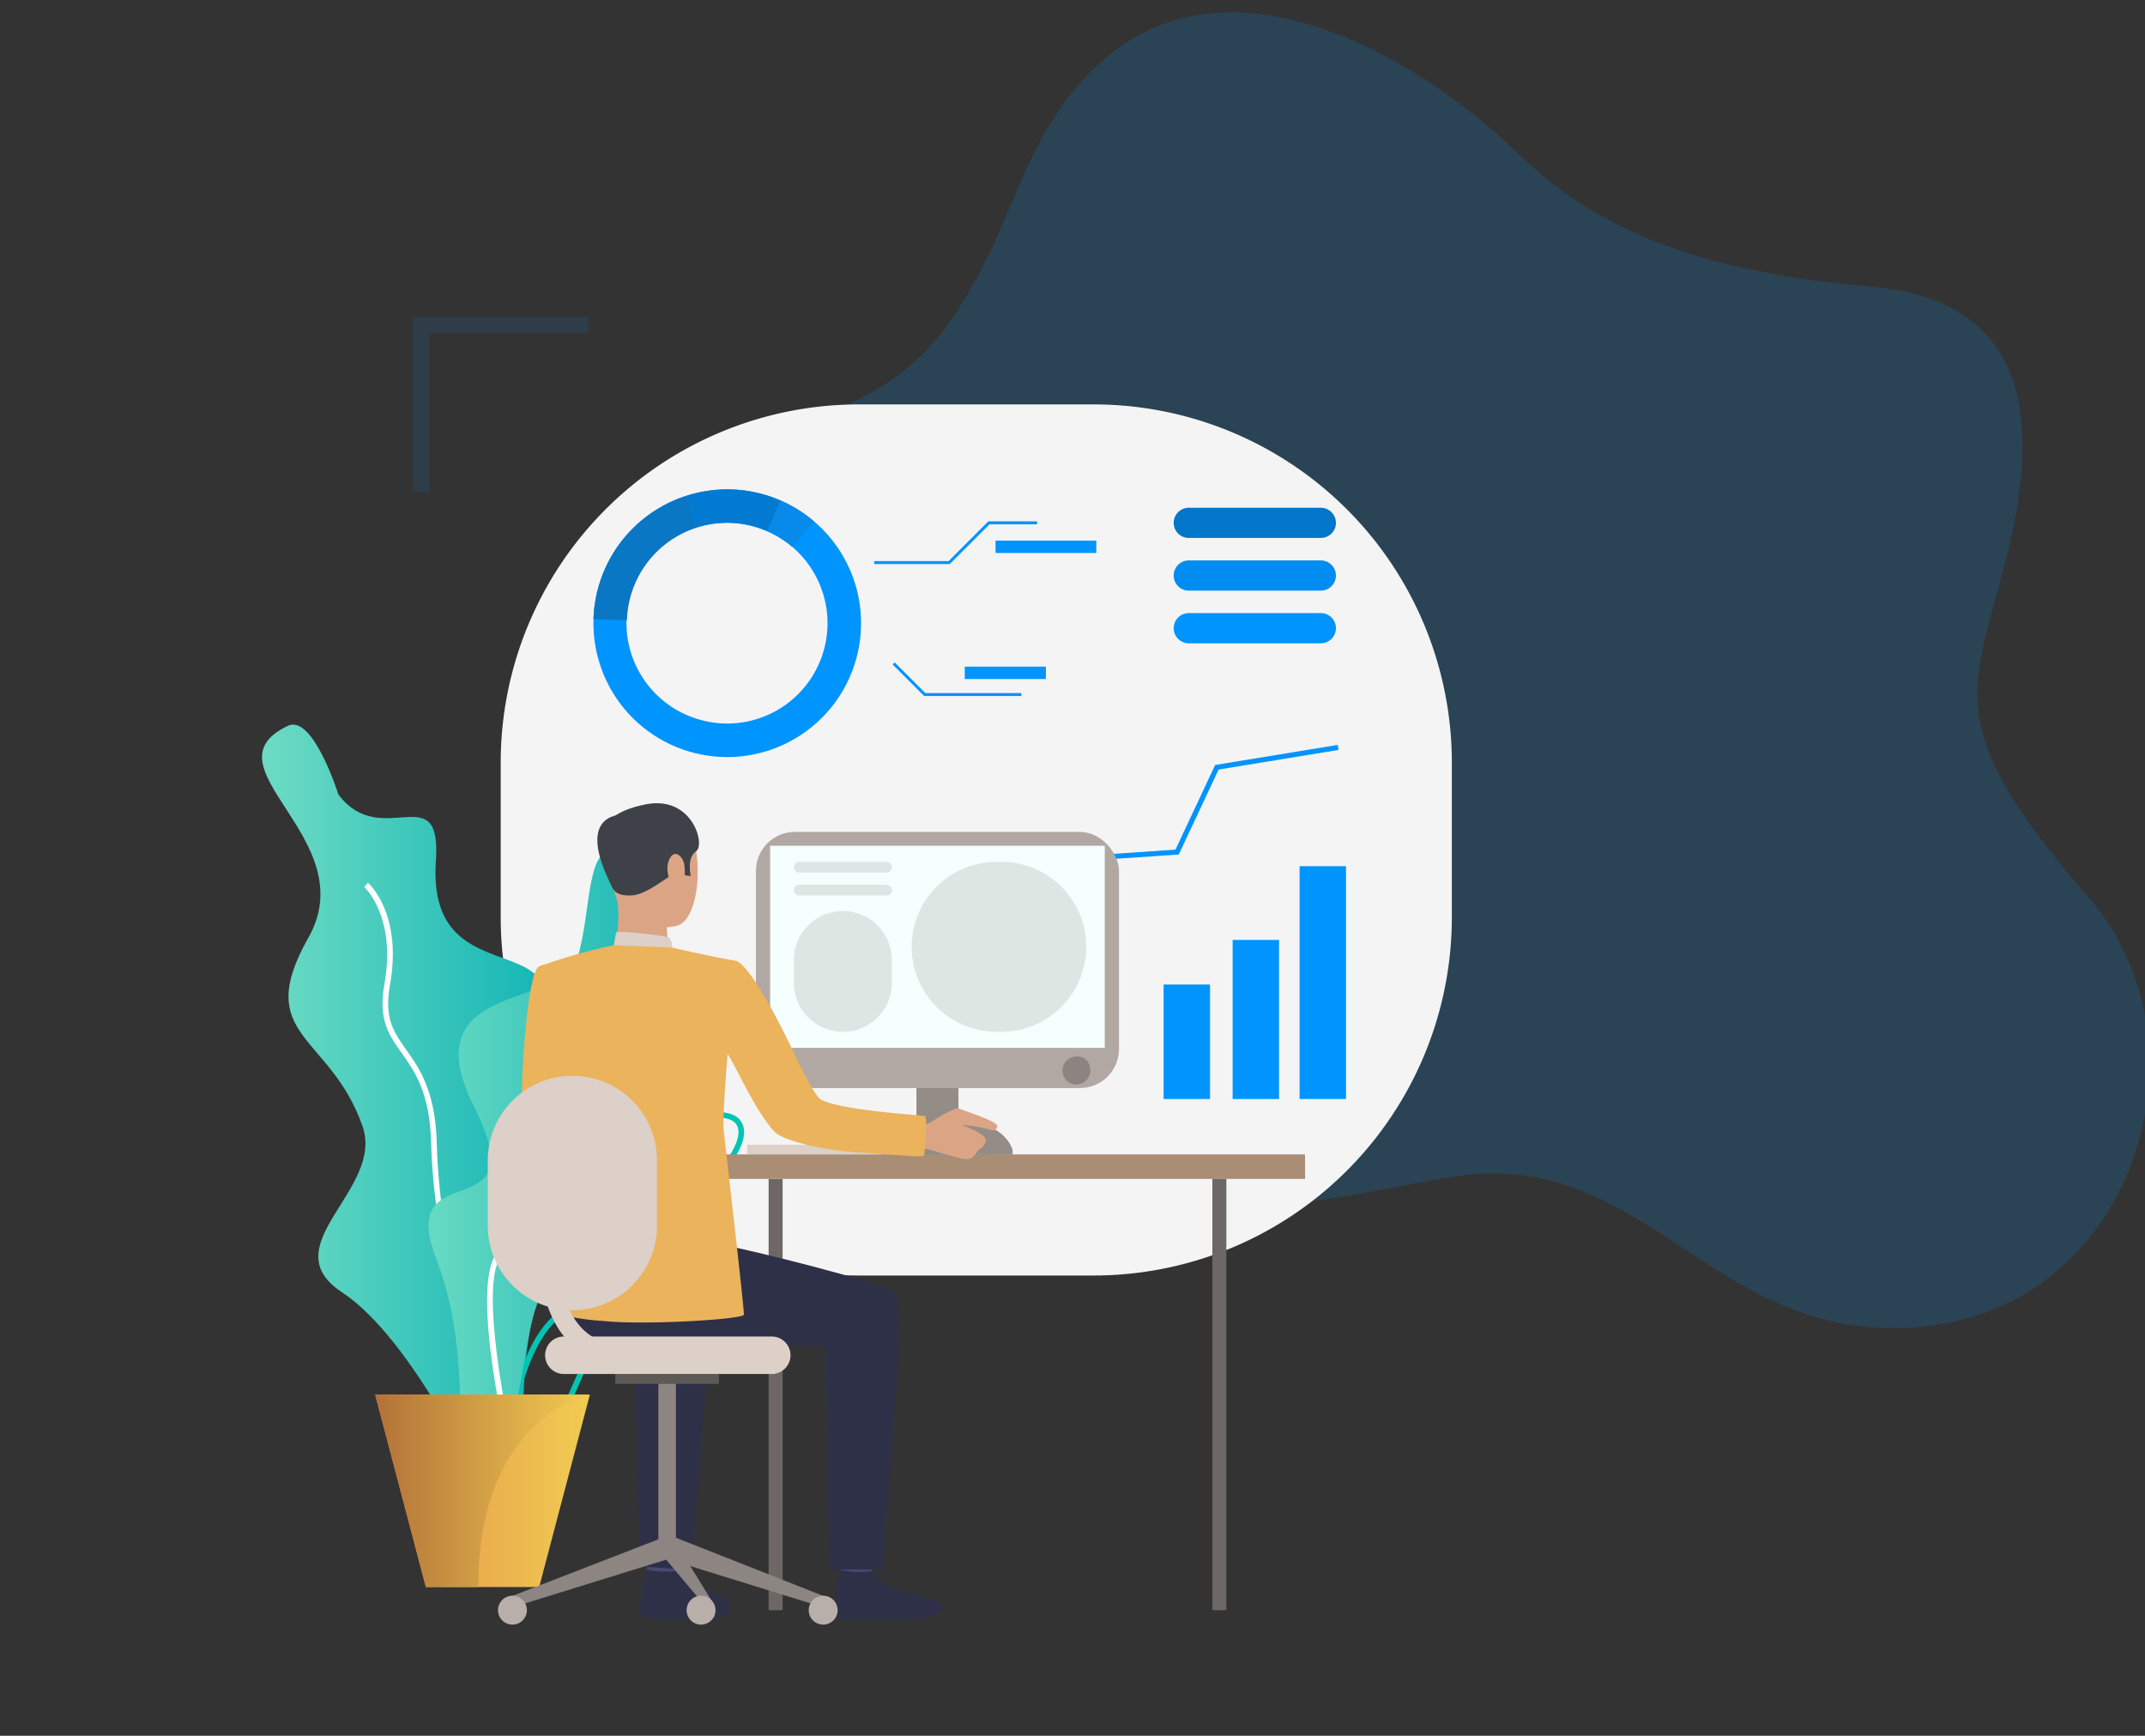 <svg xmlns="http://www.w3.org/2000/svg" xmlns:xlink="http://www.w3.org/1999/xlink" width="220" height="178" viewBox="0 0 220 178">
  <rect x="0" y="0" width="220" height="178" fill="#333333" stroke="none"/>
  <defs>
    <clipPath id="clip-path">
      <rect id="Rectangle_2326" data-name="Rectangle 2326" width="196" height="152" transform="translate(-0.222 -0.374)" fill="#fff"/>
    </clipPath>
    <linearGradient id="linear-gradient" x1="1.491" y1="0.5" x2="-0.431" y2="0.5" gradientUnits="objectBoundingBox">
      <stop offset="0" stop-color="#eebe63"/>
      <stop offset="1" stop-color="#dc3b57"/>
    </linearGradient>
    <linearGradient id="linear-gradient-2" x1="1.38" y1="0.5" x2="-0.399" y2="0.5" xlink:href="#linear-gradient"/>
    <linearGradient id="linear-gradient-3" x1="2.127" y1="0.5" x2="-0.615" y2="0.5" xlink:href="#linear-gradient"/>
    <linearGradient id="linear-gradient-4" y1="0.5" x2="1" y2="0.5" gradientUnits="objectBoundingBox">
      <stop offset="0" stop-color="#81e4c6"/>
      <stop offset="1" stop-color="#00adb3"/>
    </linearGradient>
    <linearGradient id="linear-gradient-5" y1="0.5" x2="1" y2="0.5" gradientUnits="objectBoundingBox">
      <stop offset="0" stop-color="#74dfc4"/>
      <stop offset="1" stop-color="#0db2b5"/>
    </linearGradient>
    <linearGradient id="linear-gradient-6" y1="0.5" x2="1" y2="0.5" gradientUnits="objectBoundingBox">
      <stop offset="0" stop-color="#e59148"/>
      <stop offset="1" stop-color="#f1cc52"/>
    </linearGradient>
    <linearGradient id="linear-gradient-7" y1="0.5" x2="1" y2="0.5" gradientUnits="objectBoundingBox">
      <stop offset="0" stop-color="#b37239"/>
      <stop offset="1" stop-color="#f1cc52"/>
    </linearGradient>
  </defs>
  <g id="Group_2810" data-name="Group 2810" transform="translate(-341 -263.626)">
    <g id="Group_2643" data-name="Group 2643" transform="translate(365.222 264)">
      <g id="Mask_Group_218" data-name="Mask Group 218" transform="translate(0 0)" clip-path="url(#clip-path)">
        <path id="Path_2246" data-name="Path 2246" d="M902.274,472.1c15.448,2.915,22.813,14.287,31.87,21.944,10.663,9.014,23.626,4.019,34.7,2.428,19.914-2.858,26.683,18.121,48.6,15.341,20.971-2.66,29.156-28.93,16.118-43.973s-12.611-19.585-9.613-30.226,8.275-30.56-12.716-32.359c-18.043-1.546-28.471-6.054-36.413-13.889s-37.192-29.409-50.837,3.363c-6.52,15.661-10.451,21.17-25.1,25.187S874,435,873.539,447.519C873.1,459.377,881.642,468.212,902.274,472.1Z" transform="translate(-843.602 -376.24)" fill="#0094ff" opacity="0.17" style="mix-blend-mode: multiply;isolation: isolate"/>
      </g>
      <g id="Group_2642" data-name="Group 2642" transform="translate(2.654 32.107)">
        <rect id="Rectangle_2301" data-name="Rectangle 2301" width="58.202" height="1.946" transform="translate(60.091 73.244)" fill="#fff"/>
        <rect id="Rectangle_2302" data-name="Rectangle 2302" width="43.225" height="1.947" transform="translate(60.091 64.158)" fill="url(#linear-gradient)"/>
        <rect id="Rectangle_2303" data-name="Rectangle 2303" width="46.706" height="1.947" transform="translate(60.091 68.7)" fill="url(#linear-gradient-2)"/>
        <rect id="Rectangle_2304" data-name="Rectangle 2304" width="30.305" height="1.946" transform="translate(60.091 73.244)" fill="url(#linear-gradient-3)"/>
        <g id="Group_2548" data-name="Group 2548" transform="translate(24.479 8.991)">
          <path id="Rectangle_2305" data-name="Rectangle 2305" d="M36.734,0H60.814A36.738,36.738,0,0,1,97.552,36.738V52.594A36.734,36.734,0,0,1,60.818,89.329H36.738A36.738,36.738,0,0,1,0,52.59V36.734A36.734,36.734,0,0,1,36.734,0Z" transform="translate(0 0)" fill="#f4f4f4" style="mix-blend-mode: hard-light;isolation: isolate"/>
          <g id="Group_2541" data-name="Group 2541" transform="translate(9.507 8.711)">
            <g id="Group_2537" data-name="Group 2537">
              <path id="Path_2201" data-name="Path 2201" d="M306.845,792.007a13.712,13.712,0,0,0-7.445-17.2c-.279-.121-.565-.233-.855-.337a13.722,13.722,0,1,0,8.3,17.541Zm-16.387,5.067a10.288,10.288,0,1,1,6.929-19.374c.218.078.432.164.641.254a10.288,10.288,0,0,1-7.571,19.12Z" transform="translate(-280.198 -773.661)" fill="#0094ff"/>
            </g>
            <g id="Group_2538" data-name="Group 2538" transform="translate(0.006 0.626)">
              <path id="Path_2202" data-name="Path 2202" d="M290.884,780.287l-1.024-3.278a13.739,13.739,0,0,0-9.629,12.69l3.433.1a10.306,10.306,0,0,1,7.22-9.514Z" transform="translate(-280.231 -777.009)" fill="#0a77c5"/>
            </g>
            <g id="Group_2539" data-name="Group 2539" transform="translate(9.635)">
              <path id="Path_2203" data-name="Path 2203" d="M339.916,777.953l1.371-3.15c-.279-.121-.565-.233-.855-.337a13.665,13.665,0,0,0-8.711-.179l1.024,3.278a10.253,10.253,0,0,1,6.531.134C339.493,777.778,339.706,777.863,339.916,777.953Z" transform="translate(-331.72 -773.661)" fill="#027ad1"/>
            </g>
            <g id="Group_2540" data-name="Group 2540" transform="translate(17.831 1.143)">
              <path id="Path_2204" data-name="Path 2204" d="M380.331,781.9a13.639,13.639,0,0,0-3.416-2.128l-1.371,3.15a10.215,10.215,0,0,1,2.562,1.6Z" transform="translate(-375.544 -779.771)" fill="#078ae9"/>
            </g>
          </g>
          <g id="Group_2542" data-name="Group 2542" transform="translate(75.068 54.916)">
            <rect id="Rectangle_2306" data-name="Rectangle 2306" width="4.762" height="16.311" fill="#0094ff"/>
          </g>
          <g id="Group_2543" data-name="Group 2543" transform="translate(67.988 59.491)">
            <rect id="Rectangle_2307" data-name="Rectangle 2307" width="4.762" height="11.736" fill="#0094ff"/>
          </g>
          <g id="Group_2544" data-name="Group 2544" transform="translate(81.936 47.355)">
            <rect id="Rectangle_2308" data-name="Rectangle 2308" width="4.762" height="23.871" fill="#0094ff"/>
          </g>
          <g id="Group_2545" data-name="Group 2545" transform="translate(40.893 34.915)">
            <path id="Path_2205" data-name="Path 2205" d="M493.058,914.292l-.084-.515-12.568,2.058-4.074,8.683-13.55.92-4.389,6.474-10.359-.257-.013.521,10.644.264,4.406-6.5,13.6-.923,4.088-8.713Z" transform="translate(-448.021 -913.776)" fill="#0094ff"/>
          </g>
          <path id="Path_2206" data-name="Path 2206" d="M599.989,786.843h13.543a1.548,1.548,0,0,0,1.548-1.548h0a1.548,1.548,0,0,0-1.548-1.548H599.989a1.547,1.547,0,0,0-1.548,1.548h0A1.548,1.548,0,0,0,599.989,786.843Z" transform="translate(-529.417 -773.149)" fill="#0276c9"/>
          <path id="Path_2207" data-name="Path 2207" d="M599.989,815.724h13.543a1.548,1.548,0,0,0,1.548-1.548h0a1.549,1.549,0,0,0-1.548-1.549H599.989a1.548,1.548,0,0,0-1.548,1.549h0A1.548,1.548,0,0,0,599.989,815.724Z" transform="translate(-529.417 -796.628)" fill="#008cf1"/>
          <path id="Path_2208" data-name="Path 2208" d="M599.989,844.607h13.543a1.548,1.548,0,0,0,1.548-1.548h0a1.548,1.548,0,0,0-1.548-1.548H599.989a1.548,1.548,0,0,0-1.548,1.548h0A1.548,1.548,0,0,0,599.989,844.607Z" transform="translate(-529.417 -820.111)" fill="#0094ff"/>
          <g id="Group_2546" data-name="Group 2546" transform="translate(38.311 11.996)">
            <path id="Path_2209" data-name="Path 2209" d="M441.96,795.6h-7.746v-.3h7.623l4.078-4.078h4.995v.3h-4.872Z" transform="translate(-434.214 -791.225)" fill="#0094ff"/>
          </g>
          <g id="Group_2547" data-name="Group 2547" transform="translate(40.2 26.461)">
            <path id="Path_2210" data-name="Path 2210" d="M457.514,872.013h-9.969l-3.229-3.23.21-.211,3.143,3.143h9.845Z" transform="translate(-444.316 -868.572)" fill="#0094ff"/>
          </g>
          <rect id="Rectangle_2309" data-name="Rectangle 2309" width="10.333" height="1.268" transform="translate(50.749 13.965)" fill="#0094ff"/>
          <rect id="Rectangle_2310" data-name="Rectangle 2310" width="8.318" height="1.268" transform="translate(47.597 26.892)" fill="#0094ff"/>
        </g>
        <g id="Group_2553" data-name="Group 2553" transform="translate(0 41.83)">
          <path id="Path_2211" data-name="Path 2211" d="M101.107,902.8c2.6-1.245,5.194,7.041,5.194,7.041,4.424,5.847,10.607-1.931,10,6.809-1.058,15.292,17.6,4.809,8.994,20.775s7.6,9.027,2.252,21.9,1.584,28.229-6.466,21.918c0,0-7.088-15.544-14.4-20.351s4.379-10.515,2.092-17.047c-3.322-9.487-11.326-9.115-5.555-19.309S92.259,907.034,101.107,902.8Z" transform="translate(-98.47 -902.674)" fill="url(#linear-gradient-4)"/>
          <g id="Group_2549" data-name="Group 2549" transform="translate(10.478 16.213)">
            <path id="Path_2212" data-name="Path 2212" d="M169.182,1045.878c-3.489-2.453-7.573-19.555-7.816-29.74-.125-5.218-1.667-7.391-3.028-9.309-1.3-1.833-2.424-3.417-1.77-7.052,1.251-6.947-2.037-9.947-2.07-9.976l.38-.434c.147.128,3.57,3.221,2.258,10.511-.612,3.4.4,4.817,1.672,6.616,1.339,1.887,3.005,4.235,3.134,9.629.261,10.93,4.437,27.077,7.571,29.281Z" transform="translate(-154.498 -989.368)" fill="#fff"/>
          </g>
          <g id="Group_2550" data-name="Group 2550" transform="translate(22.145 39.736)">
            <path id="Path_2213" data-name="Path 2213" d="M221.206,1149.405a7.425,7.425,0,0,1-1.475-.16,3.219,3.219,0,0,1-2.622-2.109c-.94-2.689,1.239-7.06,3.008-9.166a13.454,13.454,0,0,0,2.674-8.669c-.053-.841-.14-1.619-.217-2.3-.223-1.985-.383-3.419.469-4.377.751-.844,2.2-1.21,4.849-1.222a9.6,9.6,0,0,0,7.955-3.489,8.409,8.409,0,0,1,1.937-1.668h0c2.314-1.264,4.765-1.45,5.829-.442.5.478.931,1.416.094,3.163a12.181,12.181,0,0,1-2.553,3.423c-1.072,1.094-1.78,1.816-1.411,3.256.087.338.187.679.286,1.022.716,2.448,1.528,5.223-2.663,7.106-.889.4-1.7.718-2.414,1-2.925,1.148-4.691,1.841-6.684,6.049-.386.815-.727,1.587-1.056,2.333C225.643,1146.712,224.455,1149.4,221.206,1149.405Zm16.857-32.659a7.9,7.9,0,0,0-1.8,1.561,10.1,10.1,0,0,1-8.37,3.668c-2.435.011-3.8.328-4.421,1.029-.681.765-.533,2.092-.327,3.928.078.694.166,1.479.22,2.333a13.781,13.781,0,0,1-2.808,9.076c-1.751,2.085-3.734,6.235-2.905,8.605a2.677,2.677,0,0,0,2.19,1.734c3.947.8,5.036-1.671,6.841-5.763.331-.75.674-1.526,1.062-2.347,2.091-4.414,4.042-5.18,7-6.339.709-.278,1.512-.593,2.388-.986,3.732-1.678,3.059-3.981,2.346-6.419-.1-.348-.2-.7-.292-1.04-.449-1.755.436-2.66,1.558-3.8a11.572,11.572,0,0,0,2.444-3.267c.379-.792.692-1.868.028-2.5-.871-.826-3.088-.6-5.155.529Z" transform="translate(-216.884 -1115.151)" fill="#00c4b4"/>
          </g>
          <g id="Group_2551" data-name="Group 2551" transform="translate(24.479 44.345)">
            <path id="Path_2214" data-name="Path 2214" d="M229.938,1172.771l-.577-.03c.028-.542.756-13.3,5.879-17.039a20.511,20.511,0,0,0,8.239-11.457c.994-3.483,6.057-4.413,6.272-4.451l.1.568c-.049.009-4.923.906-5.818,4.042a21.049,21.049,0,0,1-8.453,11.765C230.676,1159.743,229.944,1172.641,229.938,1172.771Z" transform="translate(-229.361 -1139.794)" fill="#00c4b4"/>
          </g>
          <path id="Path_2215" data-name="Path 2215" d="M209.488,971.583c-3.642-1.248-2.885,5.771-4.424,10.966s-17.12,2.265-10.58,15.271-8.272,4.35-3.848,15.7.385,23.487,5.194,20.4,2.7-17.379,7.7-19.078,5.817-3.679.865-8.3,12.976-9.2,8.552-18.522S213.7,973.027,209.488,971.583Z" transform="translate(-172.717 -958.577)" fill="url(#linear-gradient-5)"/>
          <g id="Group_2552" data-name="Group 2552" transform="translate(23.082 29.287)">
            <path id="Path_2216" data-name="Path 2216" d="M224.156,1104.785c-.458-1.942-4.369-19.041-.72-21.107,3.217-1.821,3.138-8.906,2.636-15.6-.444-5.922,7.162-8.69,7.486-8.805l.193.544c-.075.027-7.514,2.737-7.1,8.219.515,6.871.571,14.161-2.927,16.142-2.772,1.57-.22,15.311,1,20.473Z" transform="translate(-221.894 -1059.275)" fill="#fff"/>
          </g>
          <path id="Path_2217" data-name="Path 2217" d="M182.537,1270.075l-5.2,19.727h-11.62l-5.2-19.727Z" transform="translate(-148.913 -1201.366)" fill="url(#linear-gradient-6)"/>
          <path id="Path_2218" data-name="Path 2218" d="M182.537,1270.075s-11.447,2.148-11.447,19.727h-5.373l-5.2-19.727Z" transform="translate(-148.913 -1201.366)" fill="url(#linear-gradient-7)"/>
        </g>
        <g id="Group_2554" data-name="Group 2554" transform="translate(15.488 0)" opacity="0.1">
          <path id="Path_2219" data-name="Path 2219" d="M199.266,679v1.673H182.958v16.309h-1.674V679Z" transform="translate(-181.284 -679.002)" fill="#0094ff"/>
        </g>
        <g id="Group_2641" data-name="Group 2641" transform="translate(23.154 49.89)">
          <g id="Group_2555" data-name="Group 2555" transform="translate(26.607 35.022)">
            <rect id="Rectangle_2311" data-name="Rectangle 2311" width="16.382" height="0.972" fill="#dcd0c8"/>
          </g>
          <g id="Group_2556" data-name="Group 2556" transform="translate(28.803 38.525)">
            <rect id="Rectangle_2312" data-name="Rectangle 2312" width="1.435" height="44.226" transform="translate(1.435 44.226) rotate(180)" fill="#6d6865"/>
          </g>
          <g id="Group_2557" data-name="Group 2557" transform="translate(40.426 34.745)">
            <rect id="Rectangle_2313" data-name="Rectangle 2313" width="11.387" height="1.389" fill="#c6bbb5"/>
          </g>
          <g id="Group_2558" data-name="Group 2558" transform="translate(43.963 22.897)">
            <rect id="Rectangle_2314" data-name="Rectangle 2314" width="4.312" height="13.097" fill="#948c87"/>
          </g>
          <g id="Group_2559" data-name="Group 2559" transform="translate(20.731 36.011)">
            <rect id="Rectangle_2315" data-name="Rectangle 2315" width="63.092" height="2.514" fill="#a98e75"/>
          </g>
          <g id="Group_2560" data-name="Group 2560" transform="translate(3.498 16.566)">
            <path id="Path_2220" data-name="Path 2220" d="M246.1,1038.579s-.69,9.677,1.2,10.835c1.184.725,5.907,3.172,5.767,3.631s-2.666,4.083-2.666,4.083-9.071-5.974-9.364-7.857c-.286-1.839.447-14.168,1.694-14.737.934-.425,1.426-.073,2.6.8A2.754,2.754,0,0,1,246.1,1038.579Z" transform="translate(-240.979 -1034.354)" fill="#ebb35c"/>
          </g>
          <g id="Group_2563" data-name="Group 2563" transform="translate(16.076 76.459)">
            <g id="Group_2562" data-name="Group 2562">
              <g id="Group_2561" data-name="Group 2561">
                <path id="Path_2221" data-name="Path 2221" d="M311.946,1354.863s-.282,1.958-.317,2.252-3.138-.173-3.138-.173l-.251-2.331A18.433,18.433,0,0,1,311.946,1354.863Z" transform="translate(-308.24 -1354.61)" fill="#454971"/>
              </g>
            </g>
          </g>
          <g id="Group_2566" data-name="Group 2566" transform="translate(15.591 78.583)">
            <g id="Group_2565" data-name="Group 2565">
              <g id="Group_2564" data-name="Group 2564">
                <path id="Path_2222" data-name="Path 2222" d="M309.553,1366.1a8.375,8.375,0,0,0,1.934,1.694c.951.515,2.445.718,3.007,1.25.406.384,1.478,2.039-2.471,2.006s-5.853.234-6.276-.4.612-4.681.612-4.681A8.356,8.356,0,0,0,309.553,1366.1Z" transform="translate(-305.646 -1365.967)" fill="#2e3048"/>
              </g>
            </g>
          </g>
          <g id="Group_2569" data-name="Group 2569" transform="translate(35.956 76.478)">
            <g id="Group_2568" data-name="Group 2568">
              <g id="Group_2567" data-name="Group 2567">
                <path id="Path_2223" data-name="Path 2223" d="M418.243,1354.964s-.282,1.958-.317,2.252-3.138-.173-3.138-.173l-.251-2.331A18.365,18.365,0,0,1,418.243,1354.964Z" transform="translate(-414.537 -1354.711)" fill="#454971"/>
              </g>
            </g>
          </g>
          <g id="Group_2572" data-name="Group 2572" transform="translate(35.47 78.601)">
            <g id="Group_2571" data-name="Group 2571">
              <g id="Group_2570" data-name="Group 2570">
                <path id="Path_2224" data-name="Path 2224" d="M415.85,1366.2a8.366,8.366,0,0,0,1.934,1.693c.95.515,4.449.938,5.012,1.47.406.384,1.081,1.932-4.476,1.786-3.948-.1-5.853.234-6.276-.4s.612-4.681.612-4.681A7.586,7.586,0,0,0,415.85,1366.2Z" transform="translate(-411.943 -1366.066)" fill="#2e3048"/>
              </g>
            </g>
          </g>
          <g id="Group_2575" data-name="Group 2575" transform="translate(6.962 42.89)">
            <g id="Group_2574" data-name="Group 2574">
              <g id="Group_2573" data-name="Group 2573">
                <path id="Path_2225" data-name="Path 2225" d="M262.319,1175.114s11.281,1.908,13.828,2.308,16.362,3.838,18.09,4.885c1.375.835-.722,20.859-1.211,28.5h-5.441l-.394-22.918c-6.529.163-11.189-1.527-15.944-.805s-8.719,1.748-11.74-2.3C259.507,1184.779,259.395,1176,262.319,1175.114Z" transform="translate(-259.506 -1175.114)" fill="#2e3048"/>
              </g>
            </g>
          </g>
          <g id="Group_2578" data-name="Group 2578" transform="translate(4.744 45.329)">
            <g id="Group_2577" data-name="Group 2577">
              <g id="Group_2576" data-name="Group 2576">
                <path id="Path_2226" data-name="Path 2226" d="M263.795,1221.426l-5.3-.328-.517-22.608a32.235,32.235,0,0,1-6.048-.384l-4.282-9.952c3.752.751,15.774,3.783,17.376,4.754C266.4,1193.743,264.284,1213.786,263.795,1221.426Z" transform="translate(-247.645 -1188.154)" fill="#2e3048"/>
              </g>
            </g>
          </g>
          <g id="Group_2581" data-name="Group 2581" transform="translate(12.128 0.409)">
            <g id="Group_2580" data-name="Group 2580">
              <g id="Group_2579" data-name="Group 2579">
                <path id="Path_2227" data-name="Path 2227" d="M289.967,948.158s4.135-1.143,5.713,2.067.862,9.295-1.221,9.868-5.081-.087-5.947-2.085a15.331,15.331,0,0,1-1.348-6.675A4.029,4.029,0,0,1,289.967,948.158Z" transform="translate(-287.127 -947.96)" fill="#dba585"/>
              </g>
            </g>
          </g>
          <g id="Group_2584" data-name="Group 2584" transform="translate(12.844 9.088)">
            <g id="Group_2583" data-name="Group 2583">
              <g id="Group_2582" data-name="Group 2582">
                <path id="Path_2228" data-name="Path 2228" d="M296.492,997.183a12.658,12.658,0,0,0,.224,2.963c.27.52-5.758.39-5.758.39a12.238,12.238,0,0,0,.411-5.429C290.836,992.633,296.492,997.183,296.492,997.183Z" transform="translate(-290.958 -994.37)" fill="#dba585"/>
              </g>
            </g>
          </g>
          <g id="Group_2587" data-name="Group 2587" transform="translate(11.888 0)">
            <g id="Group_2586" data-name="Group 2586">
              <g id="Group_2585" data-name="Group 2585">
                <path id="Path_2229" data-name="Path 2229" d="M286.886,954.672s.323.656,1.883.55,3.618-1.987,4.28-2.156.7-.545.7-.545l.35.623.679.1s-.461-1.887.544-2.551-.453-6.014-5.54-4.723c0,0-3.883.711-3.935,2.879S286.133,953.524,286.886,954.672Z" transform="translate(-285.844 -945.773)" fill="#3e4148"/>
              </g>
            </g>
          </g>
          <g id="Group_2590" data-name="Group 2590" transform="translate(12.923 13.196)">
            <g id="Group_2589" data-name="Group 2589">
              <g id="Group_2588" data-name="Group 2588">
                <path id="Path_2230" data-name="Path 2230" d="M297.376,1017.938s-.017-.994-.468-1.09-4.738-.684-5.291-.467l-.237,1.313S292.446,1018.35,297.376,1017.938Z" transform="translate(-291.38 -1016.333)" fill="#dcd0c8"/>
              </g>
            </g>
          </g>
          <g id="Group_2593" data-name="Group 2593" transform="translate(18.424 5.199)">
            <g id="Group_2592" data-name="Group 2592">
              <g id="Group_2591" data-name="Group 2591">
                <path id="Path_2231" data-name="Path 2231" d="M322.53,974.678c-.116-.815-1.042-1.752-1.573-.482s.359,3.118.954,3.019S322.687,975.784,322.53,974.678Z" transform="translate(-320.795 -973.574)" fill="#dba585"/>
              </g>
            </g>
          </g>
          <g id="Group_2596" data-name="Group 2596" transform="translate(36.869 26.549)">
            <g id="Group_2595" data-name="Group 2595">
              <g id="Group_2594" data-name="Group 2594">
                <path id="Path_2232" data-name="Path 2232" d="M419.428,1087.735h-.007C419.452,1087.748,419.456,1087.749,419.428,1087.735Z" transform="translate(-419.421 -1087.734)" fill="#363957"/>
              </g>
            </g>
          </g>
          <g id="Group_2599" data-name="Group 2599" transform="translate(11.236 1.188)">
            <g id="Group_2598" data-name="Group 2598">
              <g id="Group_2597" data-name="Group 2597">
                <path id="Path_2233" data-name="Path 2233" d="M284.883,952.129s-5.042-.237-.88,7.633Z" transform="translate(-282.357 -952.128)" fill="#3e4148"/>
              </g>
            </g>
          </g>
          <g id="Group_2601" data-name="Group 2601" transform="translate(2.528 75.291)">
            <g id="Group_2600" data-name="Group 2600">
              <path id="Path_2234" data-name="Path 2234" d="M235.794,1354.358l.376,1.056,15.847-4.911-.76-2.136Z" transform="translate(-235.794 -1348.366)" fill="#8c8581"/>
            </g>
          </g>
          <g id="Group_2603" data-name="Group 2603" transform="translate(17.493 59.446)">
            <g id="Group_2602" data-name="Group 2602">
              <rect id="Rectangle_2316" data-name="Rectangle 2316" width="1.801" height="17.23" fill="#8c8581"/>
            </g>
          </g>
          <g id="Group_2605" data-name="Group 2605" transform="translate(13.082 58.531)">
            <g id="Group_2604" data-name="Group 2604">
              <rect id="Rectangle_2317" data-name="Rectangle 2317" width="10.624" height="1.016" fill="#5d5955"/>
            </g>
          </g>
          <g id="Group_2607" data-name="Group 2607" transform="translate(18.176 75.157)">
            <g id="Group_2606" data-name="Group 2606">
              <path id="Path_2235" data-name="Path 2235" d="M335.69,1353.776l-.374,1.056-15.847-4.911.7-2.27Z" transform="translate(-319.468 -1347.651)" fill="#8c8581"/>
            </g>
          </g>
          <g id="Group_2609" data-name="Group 2609" transform="translate(18.176 75.157)">
            <g id="Group_2608" data-name="Group 2608">
              <path id="Path_2236" data-name="Path 2236" d="M324.525,1354.719v1.227l-5.057-6.025.7-2.27Z" transform="translate(-319.468 -1347.651)" fill="#8c8581"/>
            </g>
          </g>
          <g id="Group_2611" data-name="Group 2611" transform="translate(32.917 81.269)">
            <g id="Group_2610" data-name="Group 2610">
              <path id="Path_2237" data-name="Path 2237" d="M401.254,1381.815a1.481,1.481,0,1,1-1.481-1.481A1.481,1.481,0,0,1,401.254,1381.815Z" transform="translate(-398.292 -1380.334)" fill="#b9afaa"/>
            </g>
          </g>
          <g id="Group_2613" data-name="Group 2613" transform="translate(20.397 81.269)">
            <g id="Group_2612" data-name="Group 2612">
              <path id="Path_2238" data-name="Path 2238" d="M334.3,1381.815a1.481,1.481,0,1,1-1.481-1.481A1.481,1.481,0,0,1,334.3,1381.815Z" transform="translate(-331.343 -1380.334)" fill="#b9afaa"/>
            </g>
          </g>
          <g id="Group_2615" data-name="Group 2615" transform="translate(1.048 81.269)">
            <g id="Group_2614" data-name="Group 2614">
              <path id="Path_2239" data-name="Path 2239" d="M230.84,1381.815a1.481,1.481,0,1,1-1.481-1.481A1.481,1.481,0,0,1,230.84,1381.815Z" transform="translate(-227.878 -1380.334)" fill="#b9afaa"/>
            </g>
          </g>
          <g id="Group_2616" data-name="Group 2616" transform="translate(5.879 54.686)">
            <path id="Path_2240" data-name="Path 2240" d="M276.961,1242.033H255.637a1.922,1.922,0,0,1-1.922-1.923h0a1.922,1.922,0,0,1,1.922-1.922h21.323a1.922,1.922,0,0,1,1.923,1.922h0A1.922,1.922,0,0,1,276.961,1242.033Z" transform="translate(-253.715 -1238.188)" fill="#dcd0c8"/>
          </g>
          <g id="Group_2617" data-name="Group 2617" transform="translate(74.315 38.525)">
            <rect id="Rectangle_2318" data-name="Rectangle 2318" width="1.435" height="44.226" fill="#6d6865"/>
          </g>
          <g id="Group_2618" data-name="Group 2618" transform="translate(27.502 2.939)">
            <rect id="Rectangle_2319" data-name="Rectangle 2319" width="37.234" height="26.267" rx="4" fill="#b2a8a3"/>
          </g>
          <g id="Group_2619" data-name="Group 2619" transform="translate(28.96 4.358)">
            <rect id="Rectangle_2320" data-name="Rectangle 2320" width="34.318" height="20.731" fill="#f4fffe"/>
          </g>
          <g id="Group_2620" data-name="Group 2620" transform="translate(58.986 25.978)">
            <path id="Path_2241" data-name="Path 2241" d="M540.453,1085.75a1.43,1.43,0,1,1-1.383-1.068A1.256,1.256,0,0,1,540.453,1085.75Z" transform="translate(-537.687 -1084.682)" fill="#8c8480"/>
          </g>
          <g id="Group_2621" data-name="Group 2621" transform="translate(43.967 32.669)">
            <path id="Path_2242" data-name="Path 2242" d="M467.238,1123.834v-.468s-.657-2.908-5.305-2.908-4.554,3.375-4.554,3.375Z" transform="translate(-457.378 -1120.459)" fill="#948c87"/>
          </g>
          <g id="Group_2623" data-name="Group 2623" transform="translate(42.885 31.3)">
            <g id="Group_2622" data-name="Group 2622">
              <path id="Path_2243" data-name="Path 2243" d="M452.614,1114.939a4.569,4.569,0,0,0,1.38-.3c.37-.224,2.584-1.712,3.1-1.474s3.979,1.3,3.86,1.8-.44.457-.685.368a17.783,17.783,0,0,0-2.978-.528s2.468.9,2.478,1.557-.516.818-.75,1.066-.515.866-1.151.912-3.739-1.032-4.378-1.081a15.614,15.614,0,0,1-1.9-.065A17.682,17.682,0,0,1,452.614,1114.939Z" transform="translate(-451.588 -1113.137)" fill="#dba585"/>
            </g>
          </g>
          <g id="Group_2626" data-name="Group 2626" transform="translate(4.482 14.556)">
            <g id="Group_2625" data-name="Group 2625">
              <g id="Group_2624" data-name="Group 2624">
                <path id="Path_2244" data-name="Path 2244" d="M267.29,1025.229c-3.22-.566-6.609-1.378-6.609-1.378l-6-.244a58.45,58.45,0,0,0-7.67,2.19c-.206.094-.207,4.91-.771,6.173l1.8,3.791s1.038,7.509,1.253,10.848c.1,1.534-.279,14.818-.279,14.818a23.181,23.181,0,0,0,4.631.716c4.092.452,14.317-.162,14.382-.645s-1.98-18-2.071-18.906c-.139-1.392.4-7.825.4-7.825.771,1.036,2.737,5.713,4.786,7.939,1.205,1.308,7.173,2.111,8.3,2.148,2.448.081,6.915.57,7.046.332.1-.143.389-3.966.109-4.059-.245-.082-8.54-.559-10.665-1.686-.777-.412-3.1-5.48-3.1-5.48S269.066,1026.027,267.29,1025.229Z" transform="translate(-246.245 -1023.606)" fill="#ebb35c"/>
              </g>
            </g>
          </g>
          <g id="Group_2627" data-name="Group 2627" transform="translate(0 27.952)">
            <path id="Rectangle_2321" data-name="Rectangle 2321" d="M8.679,0h0a8.677,8.677,0,0,1,8.677,8.677v6.686a8.675,8.675,0,0,1-8.675,8.675H8.676A8.676,8.676,0,0,1,0,15.362V8.679A8.679,8.679,0,0,1,8.679,0Z" fill="#dcd0c8"/>
          </g>
          <g id="Group_2628" data-name="Group 2628" transform="translate(5.233 43.299)">
            <path id="Path_2245" data-name="Path 2245" d="M259.306,1191.575a7.949,7.949,0,0,1-6.17-2.555c-3.469-3.831-2.846-10.564-2.818-10.849a.966.966,0,1,1,1.922.19c-.008.076-.561,6.181,2.331,9.366a6.022,6.022,0,0,0,4.734,1.916.966.966,0,0,1,0,1.931Z" transform="translate(-250.257 -1177.3)" fill="#dcd0c8"/>
          </g>
          <g id="Group_2631" data-name="Group 2631" transform="translate(31.393 6.01)">
            <g id="Group_2630" data-name="Group 2630">
              <g id="Group_2629" data-name="Group 2629">
                <path id="Rectangle_2322" data-name="Rectangle 2322" d="M.548,0H9.5a.548.548,0,0,1,.548.548v0a.548.548,0,0,1-.548.548H.547A.547.547,0,0,1,0,.549v0A.548.548,0,0,1,.548,0Z" fill="#dee6e4"/>
              </g>
            </g>
          </g>
          <g id="Group_2634" data-name="Group 2634" transform="translate(31.393 8.359)">
            <g id="Group_2633" data-name="Group 2633">
              <g id="Group_2632" data-name="Group 2632">
                <path id="Rectangle_2323" data-name="Rectangle 2323" d="M.546,0H9.506a.547.547,0,0,1,.547.547v0A.548.548,0,0,1,9.5,1.1H.547A.547.547,0,0,1,0,.548v0A.546.546,0,0,1,.546,0Z" fill="#dee6e4"/>
              </g>
            </g>
          </g>
          <g id="Group_2637" data-name="Group 2637" transform="translate(31.393 11.053)">
            <g id="Group_2636" data-name="Group 2636">
              <g id="Group_2635" data-name="Group 2635">
                <path id="Rectangle_2324" data-name="Rectangle 2324" d="M5.023,0h0a5.026,5.026,0,0,1,5.026,5.026V7.362a5.023,5.023,0,0,1-5.023,5.023h0A5.029,5.029,0,0,1,0,7.356V5.023A5.023,5.023,0,0,1,5.023,0Z" fill="#dee6e4"/>
              </g>
            </g>
          </g>
          <g id="Group_2640" data-name="Group 2640" transform="translate(43.475 6.01)">
            <g id="Group_2639" data-name="Group 2639">
              <g id="Group_2638" data-name="Group 2638">
                <path id="Rectangle_2325" data-name="Rectangle 2325" d="M8.715,0h.473A8.714,8.714,0,0,1,17.9,8.714v0a8.715,8.715,0,0,1-8.715,8.715H8.714A8.714,8.714,0,0,1,0,8.715v0A8.715,8.715,0,0,1,8.715,0Z" fill="#dee6e4"/>
              </g>
            </g>
          </g>
        </g>
      </g>
    </g>
    <rect id="Rectangle_2327" data-name="Rectangle 2327" width="175" height="178" transform="translate(341 263.626)" fill="none"/>
  </g>
</svg>
